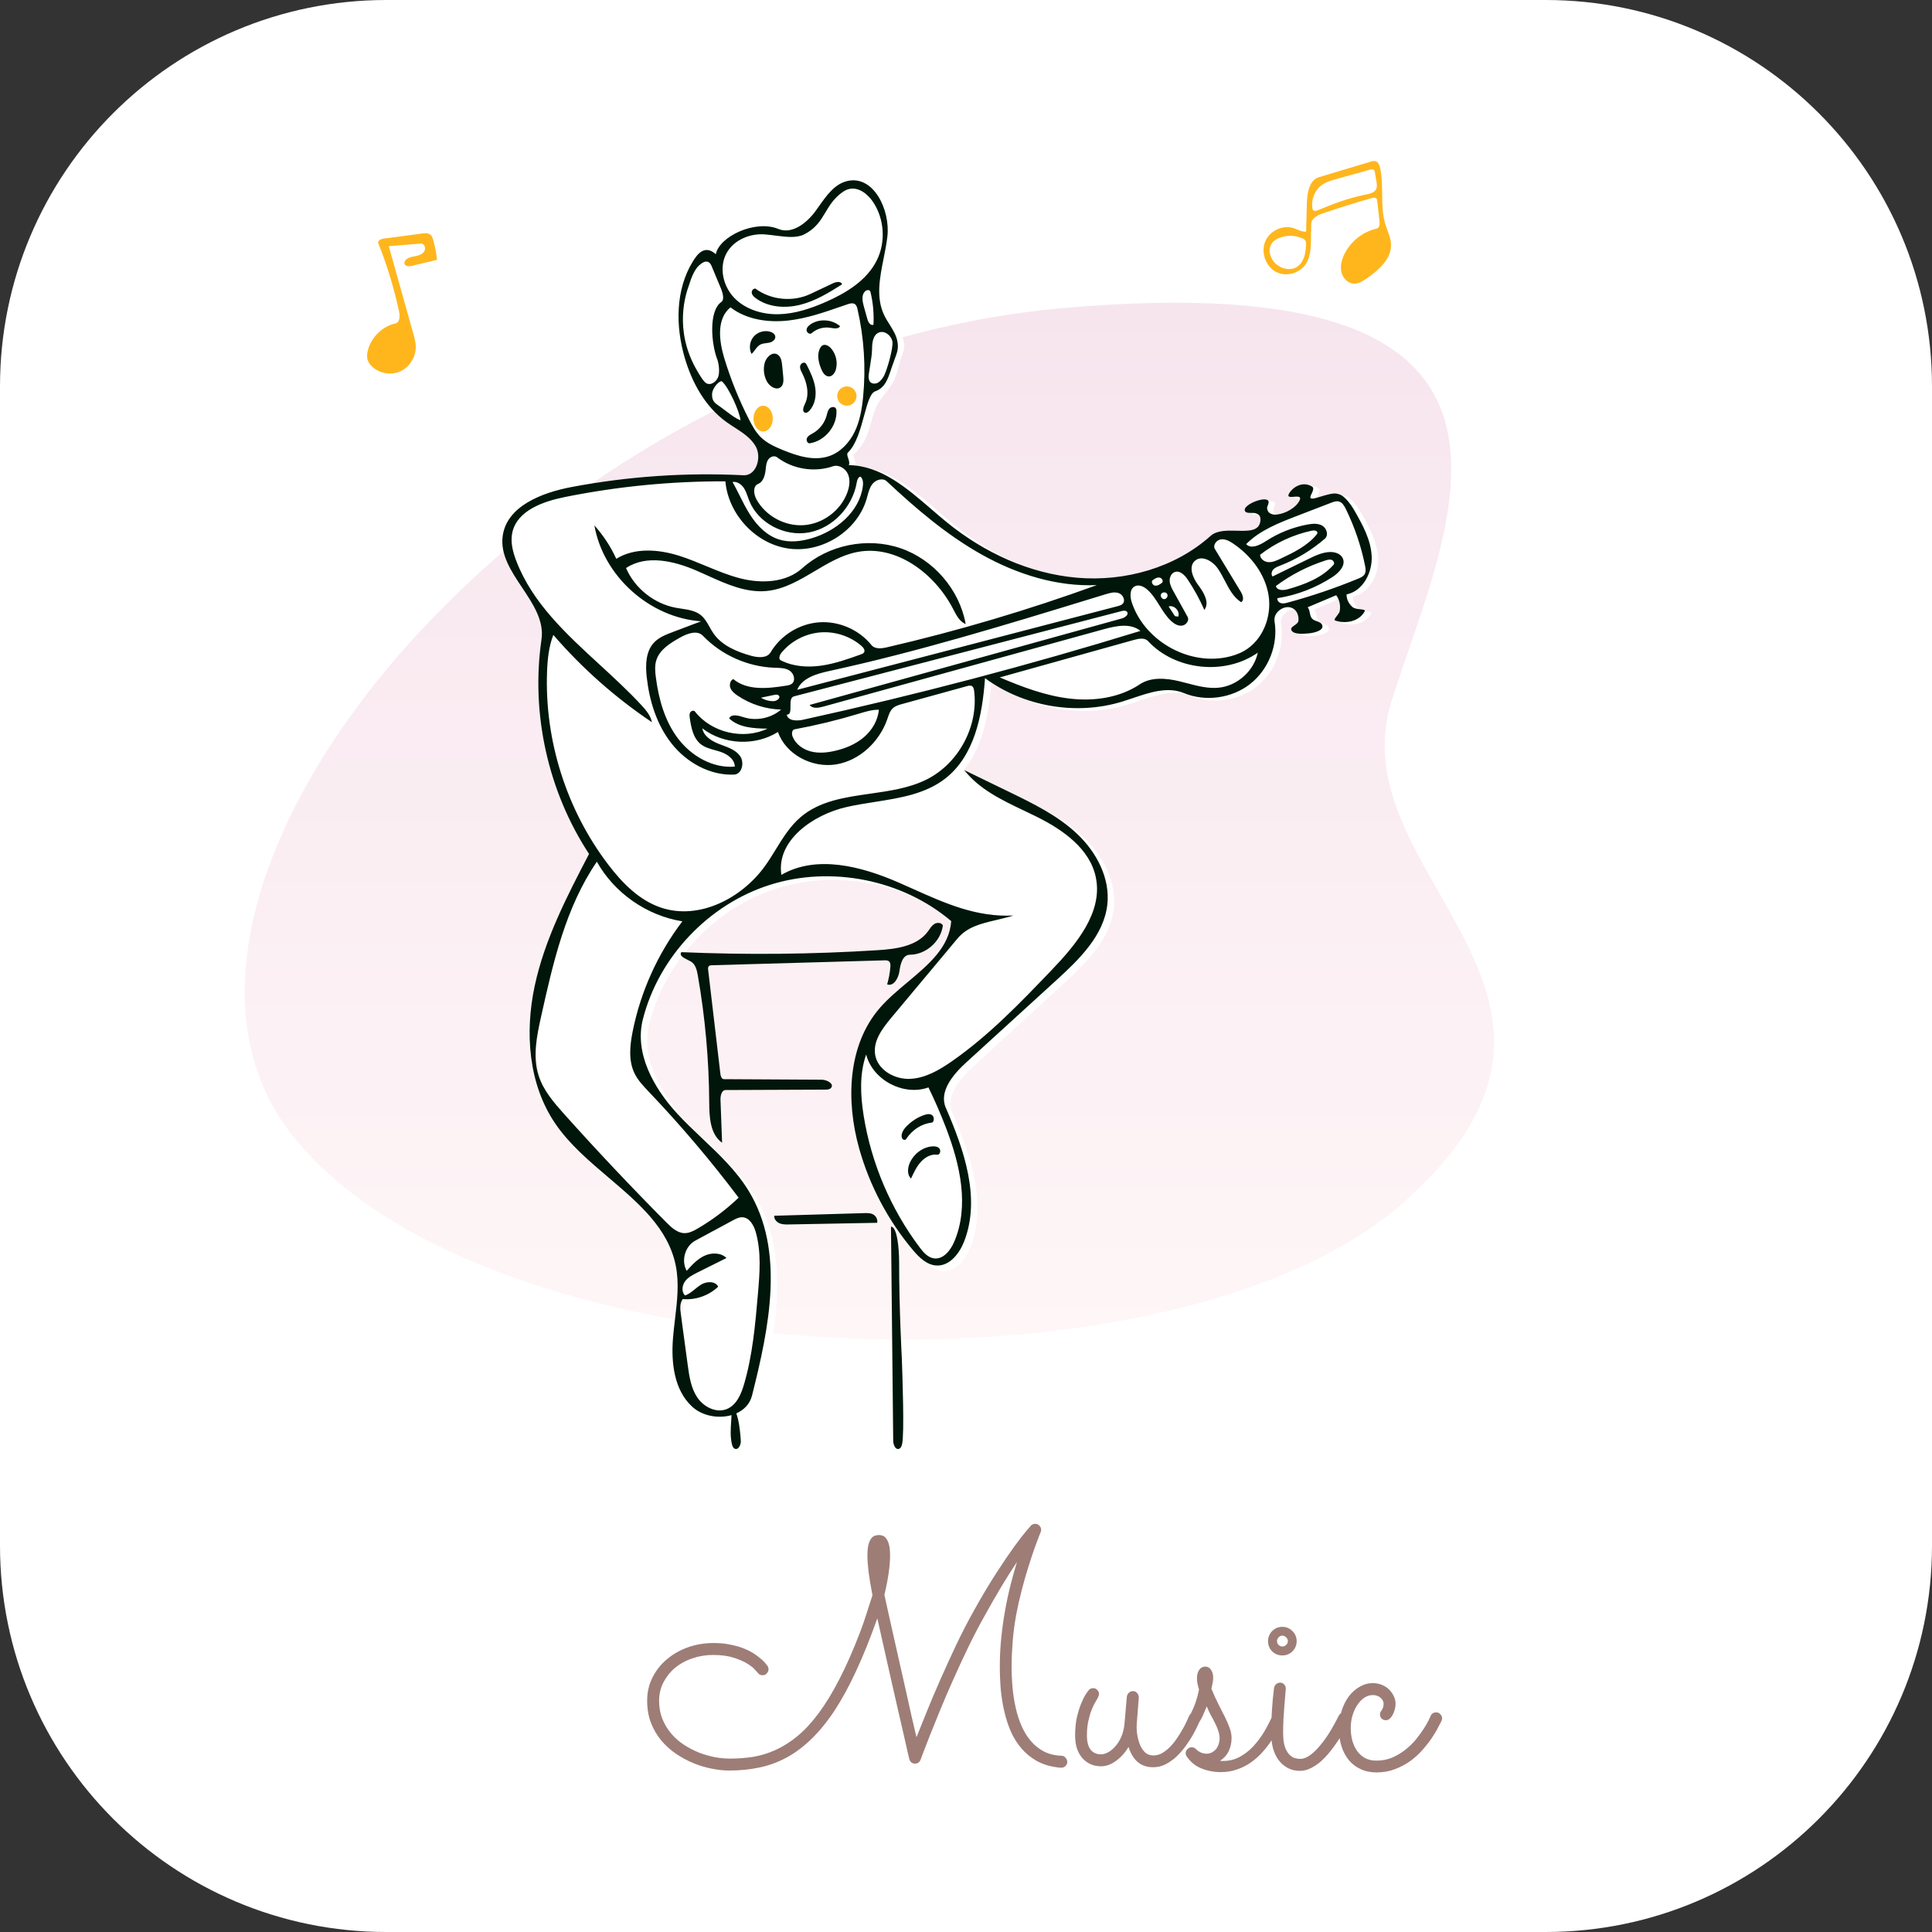 <svg width="300" height="300" viewBox="0 0 300 300" fill="none" xmlns="http://www.w3.org/2000/svg">
<rect x="0" y="0" width="300" height="300" fill="#333333" stroke="none"/>
<path d="M240 0H60C26.863 0 0 26.863 0 60V240C0 273.137 26.863 300 60 300H240C273.137 300 300 273.137 300 240V60C300 26.863 273.137 0 240 0Z" fill="white"/>
<path fill-rule="evenodd" clip-rule="evenodd" d="M218.023 186.645C254.311 154.422 207.461 136.036 216.095 108.805C224.73 81.575 246.585 40.624 165.038 47.839C83.491 55.053 15.791 137.022 44.862 175.6C73.934 214.178 181.735 218.868 218.023 186.645Z" fill="url(#paint0_linear_594_585)"/>
<path fill-rule="evenodd" clip-rule="evenodd" d="M150.732 120.063C153.086 121.213 155.44 122.362 157.794 123.511C161.503 125.322 165.275 127.176 168.265 130.023C171.256 132.87 173.395 136.92 172.947 141.028C172.42 145.857 168.61 149.578 165.033 152.858C160.37 157.134 155.708 161.41 151.045 165.685C149.001 167.559 146.764 170.227 147.864 172.774C150.722 179.388 153.311 186.911 150.713 193.631C149.979 195.529 148.46 197.488 146.43 197.394C144.92 197.325 143.723 196.136 142.752 194.976C138.892 190.364 136.028 184.92 134.411 179.124C132.342 171.701 132.594 163.003 137.631 157.178C141.544 152.651 148.287 149.607 148.704 143.633C141.08 137.148 130.05 134.937 120.523 137.986C110.994 141.034 103.286 149.239 100.826 158.951C99.486 164.24 102.485 169.685 106.174 173.699C109.862 177.715 114.387 181.043 117.226 185.7C122.934 195.067 120.442 207.061 117.771 217.703C116.844 221.397 111.251 222.013 108.467 219.42C105.682 216.828 105.203 212.592 105.498 208.796C105.793 204.999 106.677 201.161 105.935 197.427C104.02 187.787 92.756 183.387 87.237 175.261C83.054 169.103 82.477 161.046 84.026 153.76C85.575 146.475 89.038 139.763 92.465 133.153C86.088 123.373 83.411 111.235 85.082 99.674C85.924 93.841 78.26 89.353 79.058 83.514C79.695 78.854 85.153 76.749 89.767 75.872C98.548 74.204 107.527 73.587 116.453 74.039C118.449 74.14 119.327 71.236 118.328 69.502C117.328 67.769 115.377 66.876 113.76 65.699C110.504 63.328 108.458 59.589 107.33 55.718C105.882 50.75 105.879 45.109 108.568 40.689C109.24 39.585 110.395 37.948 112.153 39.534C112.681 36.766 118.28 34.104 121.86 35.591C124.005 36.482 126.292 34.655 127.655 32.771C129.019 30.887 130.338 28.613 132.604 28.102C136.662 27.187 139.26 32.626 138.793 36.766C138.325 40.906 136.508 45.279 138.292 49.042C138.971 50.473 140.146 51.712 140.371 53.28C140.566 54.64 140.216 54.11 139.455 57.242C138.693 60.373 136.858 61.379 136.101 63.111C134.937 65.778 135.112 68.12 132.678 70.48C132.269 70.877 133.103 71.787 132.808 72.462C138.801 72.548 143.353 77.554 147.992 81.356C153.76 86.085 160.817 89.392 168.242 90.034C175.668 90.675 183.439 88.493 188.983 83.503C191.153 81.55 196.331 84.102 196.709 81.203C196.781 80.452 196.583 80.129 195.873 79.944C195.506 79.849 194.637 80.047 194.367 79.7C193.577 78.681 198.181 76.925 197.986 78.324C197.936 78.682 197.727 78.947 197.754 79.179C197.831 79.854 198.214 80.062 198.806 80.181C200.054 80.259 201.842 79.402 202.587 78.324C203.087 77.602 202.892 77.41 202.501 77.378C201.86 77.326 200.691 77.701 201.17 76.881C201.758 75.872 203.275 74.916 204.718 75.794C205.029 75.984 204.92 76.351 204.76 76.713C204.467 77.376 204.004 78.017 205.661 77.496C208.221 76.69 208.367 76.841 209.029 77.038C209.69 77.235 210.661 78.403 211.283 79.495C212.562 81.741 213.874 84.097 213.993 86.68C214.113 89.263 212.625 92.119 210.096 92.636C210.074 93.387 210.44 94.096 210.997 94.594C211.604 95.136 213.163 94.806 212.901 95.291C212.05 96.867 209.977 97.271 208.345 96.719C207.897 96.568 208.931 95.792 209.029 95.255C209.186 94.394 209.007 93.468 208.484 92.765C207.008 93.39 205.532 94.016 204.056 94.642C204.484 95.191 204.289 95.842 204.718 96.391C205.122 96.909 206.16 96.777 206.334 97.513C206.524 98.312 204.991 98.648 204.199 98.722C203.331 98.804 201.98 98.894 201.576 98.312C201.116 97.651 202.556 97.439 202.623 96.748C202.695 95.992 202.42 95.185 201.758 94.82C200.49 94.12 198.672 95.409 198.908 96.839C199.504 100.443 198.014 104.318 195.158 106.59C192.302 108.861 188.196 109.437 184.827 108.038C181.782 106.773 178.408 108.4 175.256 109.37C168.11 111.568 159.956 110.166 153.952 105.706C153.605 110.692 152.652 116.092 149.471 119.768C149.987 120.063 149.722 120.063 150.732 120.063Z" fill="white"/>
<path d="M118.5 67C119.328 67 120 66.105 120 65C120 63.895 119.328 63 118.5 63C117.672 63 117 63.895 117 65C117 66.105 117.672 67 118.5 67Z" fill="#FFB61D"/>
<path d="M131.5 63C132.328 63 133 62.328 133 61.5C133 60.672 132.328 60 131.5 60C130.672 60 130 60.672 130 61.5C130 62.328 130.672 63 131.5 63Z" fill="#FFB61D"/>
<path fill-rule="evenodd" clip-rule="evenodd" d="M141.813 138.048C141.032 137.698 140.249 137.347 139.461 137.005C133.693 134.503 126.775 132.703 121.334 135.848C120.503 130.557 126.194 126.517 131.432 125.32C132.869 124.991 134.351 124.759 135.833 124.526C139.756 123.91 143.679 123.293 146.759 120.908C151.33 117.368 152.55 111.056 152.952 105.3C158.956 109.736 167.11 111.131 174.256 108.944C174.801 108.777 175.353 108.591 175.909 108.403C178.565 107.505 181.309 106.579 183.827 107.619C187.196 109.011 191.302 108.438 194.158 106.179C197.014 103.919 198.504 100.064 197.908 96.479C197.672 95.056 199.49 93.774 200.758 94.47C201.42 94.834 201.695 95.637 201.623 96.388C201.593 96.696 201.288 96.908 201.002 97.108C200.648 97.354 200.322 97.581 200.576 97.944C200.98 98.523 202.331 98.434 203.199 98.352C203.991 98.278 205.524 97.944 205.334 97.149C205.234 96.73 204.851 96.594 204.465 96.457C204.178 96.355 203.89 96.253 203.718 96.033C203.503 95.76 203.445 95.461 203.387 95.163C203.328 94.865 203.27 94.566 203.056 94.293L207.484 92.426C208.007 93.125 208.186 94.047 208.029 94.903C207.987 95.133 207.771 95.407 207.576 95.656C207.316 95.987 207.09 96.274 207.345 96.36C208.977 96.908 211.05 96.506 211.901 94.939C212.034 94.693 211.697 94.658 211.253 94.611C210.823 94.566 210.296 94.51 209.997 94.245C209.44 93.75 209.074 93.045 209.096 92.297C211.625 91.784 213.113 88.942 212.993 86.373C212.874 83.803 211.562 81.46 210.283 79.225C209.661 78.139 208.69 76.977 208.029 76.781C207.988 76.769 207.949 76.757 207.911 76.746C207.34 76.57 207.062 76.485 204.661 77.237C203.174 77.702 203.394 77.236 203.667 76.659C203.698 76.593 203.73 76.525 203.76 76.458C203.92 76.098 204.029 75.732 203.718 75.544C202.275 74.671 200.758 75.622 200.17 76.625C199.819 77.224 200.355 77.182 200.919 77.138C201.123 77.122 201.33 77.106 201.501 77.12C201.892 77.151 202.087 77.342 201.587 78.06C200.842 79.133 199.054 79.986 197.806 79.908C197.214 79.79 196.831 79.582 196.754 78.911C196.74 78.788 196.792 78.656 196.852 78.506C196.904 78.374 196.963 78.227 196.986 78.06C197.181 76.669 192.577 78.416 193.367 79.429C193.543 79.655 193.973 79.649 194.353 79.644C194.556 79.642 194.745 79.64 194.873 79.672C195.583 79.856 195.781 80.178 195.709 80.925C195.503 82.499 193.865 82.457 192.067 82.41C190.573 82.372 188.968 82.331 187.983 83.213C182.439 88.176 174.668 90.347 167.242 89.709C159.817 89.071 152.76 85.781 146.992 81.077C146.195 80.427 145.402 79.743 144.603 79.054C140.748 75.729 136.772 72.3 131.808 72.229C131.954 71.897 131.824 71.508 131.704 71.152C131.582 70.787 131.472 70.457 131.678 70.258C132.96 69.021 133.615 66.613 134.182 64.527C134.691 62.652 135.13 61.038 135.889 60.77C137.408 60.233 137.854 58.894 138.368 57.349C138.397 57.263 138.425 57.176 138.455 57.089C138.63 56.566 138.787 56.143 138.92 55.783C139.327 54.683 139.518 54.167 139.371 53.148C139.224 52.131 138.674 51.253 138.12 50.371C137.824 49.9 137.528 49.428 137.292 48.932C135.994 46.209 136.602 43.164 137.21 40.121C137.438 38.981 137.665 37.842 137.793 36.72C138.26 32.602 135.662 27.191 131.604 28.101C129.627 28.545 128.371 30.324 127.177 32.015C127.002 32.262 126.829 32.507 126.655 32.746C125.292 34.62 123.005 36.437 120.86 35.551C117.28 34.072 111.681 36.72 111.153 39.474C109.395 37.896 108.24 39.525 107.568 40.623C104.879 45.019 104.882 50.631 106.33 55.573C107.458 59.424 109.504 63.143 112.76 65.502C113.174 65.802 113.61 66.084 114.046 66.365C115.314 67.183 116.584 68.002 117.328 69.285C118.327 71.01 117.449 73.899 115.453 73.798C106.527 73.348 97.548 73.962 88.767 75.622C84.153 76.494 78.696 78.587 78.058 83.224C77.66 86.121 79.368 88.685 81.076 91.247C82.79 93.82 84.504 96.392 84.082 99.299C82.411 110.799 85.088 122.874 91.465 132.602C88.038 139.178 84.575 145.855 83.026 153.102C81.477 160.35 82.054 168.365 86.237 174.491C88.417 177.683 91.492 180.297 94.535 182.883C99.195 186.844 103.776 190.738 104.935 196.54C105.48 199.267 105.148 202.05 104.816 204.831C104.696 205.838 104.576 206.845 104.498 207.85C104.203 211.626 104.682 215.839 107.467 218.418C109.056 219.891 111.562 220.323 113.592 219.738C113.574 220.049 113.556 220.338 113.54 220.61C113.447 222.091 113.387 223.063 113.647 224.215C113.715 224.515 113.825 224.856 114.114 224.966C114.688 225.183 115.071 224.307 115.032 223.712C114.885 221.459 114.603 220.188 114.332 219.47C115.513 218.944 116.44 218.023 116.771 216.711C119.442 206.123 121.934 194.192 116.226 184.875C114.34 181.797 111.71 179.302 109.075 176.803C107.744 175.541 106.412 174.277 105.174 172.937C101.485 168.943 98.486 163.527 99.826 158.266C102.286 148.605 109.994 140.443 119.523 137.41C129.05 134.378 140.08 136.576 147.704 143.028C147.42 147.076 144.201 149.771 140.941 152.502C139.414 153.78 137.878 155.066 136.631 156.502C131.594 162.296 131.342 170.949 133.411 178.333C135.028 184.099 137.892 189.514 141.752 194.102C142.723 195.256 143.92 196.439 145.43 196.508C147.46 196.601 148.979 194.652 149.713 192.765C152.311 186.079 149.722 178.596 146.864 172.016C145.764 169.483 148.001 166.829 150.045 164.965L164.033 152.204C167.61 148.942 171.42 145.241 171.947 140.437C172.395 136.35 170.256 132.321 167.265 129.489C164.275 126.657 160.503 124.812 156.794 123.011L149.732 119.582C152.06 122.563 155.574 124.237 159.033 125.885C159.702 126.204 160.368 126.521 161.023 126.847C165.072 128.858 169.227 131.794 170.154 136.206C171.293 141.626 167.155 146.601 163.32 150.608C158.463 155.682 153.563 160.792 147.793 164.806C145.83 166.171 143.653 167.442 141.26 167.528C138.868 167.613 136.265 166.119 135.889 163.762C135.55 161.635 137.021 159.685 138.403 158.03L148.63 145.788C150.185 143.927 152.232 143.443 154.668 142.867C155.525 142.664 156.43 142.45 157.378 142.161C151.639 142.453 146.753 140.263 141.813 138.048ZM100.424 105.146C100.837 108.851 101.982 112.562 104.305 115.484C106.628 118.406 110.248 120.441 113.985 120.279C115.237 120.225 115.638 118.37 114.895 117.364C114.25 116.493 113.184 116.096 112.151 115.711C111.993 115.653 111.836 115.594 111.681 115.534C110.513 115.082 109.267 114.326 109.057 113.096C112.352 115.651 117.272 115.888 120.8 113.661C122.027 117.173 126.1 119.282 129.786 118.702C133.472 118.122 136.554 115.186 137.776 111.673C137.8 111.605 137.823 111.537 137.846 111.47C138.032 110.923 138.222 110.361 138.644 109.973C139.038 109.612 139.574 109.459 140.089 109.317L150.168 106.54C150.418 106.471 150.702 106.406 150.924 106.54C151.161 106.683 151.226 106.991 151.26 107.265C151.958 112.775 148.854 118.562 143.869 121.046C141.197 122.378 138.142 122.813 135.114 123.245C131.164 123.808 127.258 124.364 124.302 126.898C122.693 128.277 121.577 130.088 120.459 131.903C119.925 132.77 119.39 133.637 118.801 134.459C115.188 139.499 108.553 142.911 102.66 140.942C99.278 139.812 96.65 137.137 94.489 134.309C87.984 125.794 84.55 114.999 84.945 104.304C85.017 102.364 85.217 100.4 85.921 98.589C90.387 103.761 95.55 108.333 101.229 112.144C101.031 111.118 100.317 110.276 99.606 109.506C97.574 107.306 95.331 105.244 93.09 103.185C87.88 98.397 82.682 93.621 80.18 87.129C79.629 85.701 79.222 84.143 79.561 82.652C80.33 79.27 84.319 77.862 87.73 77.175C95.922 75.526 104.283 74.71 112.64 74.742C113.084 79.9 117.392 84.514 122.543 85.194C127.694 85.873 133.123 82.438 134.569 77.465C134.612 77.317 134.652 77.167 134.692 77.017C134.872 76.349 135.054 75.674 135.483 75.139C136.009 74.484 137.079 74.162 137.693 74.736C142.244 78.99 147.019 83.081 152.461 86.123C157.903 89.166 164.086 91.128 170.319 90.853C159.671 94.724 148.787 97.951 137.746 100.51C136.902 100.706 135.857 100.834 135.314 100.161C133.391 97.774 130.256 96.412 127.192 96.632C124.128 96.853 121.222 98.65 119.663 101.289C119.099 102.243 117.691 102.123 116.62 101.825C114.393 101.204 112.1 100.248 110.784 98.352C110.561 98.032 110.369 97.688 110.177 97.344C109.8 96.672 109.425 96.001 108.832 95.521C107.993 94.841 106.893 94.676 105.804 94.512C105.501 94.466 105.199 94.421 104.904 94.364C101.542 93.723 98.565 91.34 97.21 88.208C100.379 86.093 104.659 87.097 108.158 88.609C108.71 88.847 109.262 89.097 109.816 89.349C112.783 90.693 115.81 92.063 119.01 91.77C121.731 91.522 124.105 90.111 126.49 88.694C128.599 87.441 130.715 86.183 133.085 85.72C139.167 84.531 145.136 89.044 147.983 94.529C148.005 94.571 148.026 94.613 148.049 94.656C148.514 95.556 149.018 96.53 149.952 96.908C148.999 91.569 144.975 86.886 139.828 85.126C134.68 83.367 128.618 84.601 124.577 88.233C122.07 90.486 118.259 90.645 114.986 89.817C113.143 89.351 111.386 88.62 109.628 87.89C108.265 87.323 106.901 86.756 105.495 86.311C102.277 85.293 98.559 84.992 95.695 86.773C94.835 84.885 93.684 83.128 92.296 81.583C93.672 89.453 100.875 95.924 108.872 96.474L104.434 98.155C103.397 98.547 102.323 98.964 101.562 99.769C100.259 101.146 100.214 103.264 100.424 105.146ZM98.234 160.193C97.803 162.359 97.567 164.706 98.539 166.69C99.063 167.759 99.9 168.638 100.722 169.502L100.779 169.561C105.728 174.759 110.377 180.241 114.694 185.972C112.777 187.807 110.643 189.417 108.35 190.757C107.712 191.131 107.022 191.494 106.281 191.48C105.178 191.46 104.281 190.629 103.505 189.848C98.083 184.389 92.801 178.792 87.666 173.064C86.033 171.243 84.373 169.336 83.631 167.008C82.688 164.05 83.355 160.849 84.029 157.819C85.885 149.461 87.839 140.876 92.68 133.805C95.4 138.672 100.437 142.184 105.958 143.064C102.13 148.095 99.467 154 98.234 160.193ZM132.726 67.018C131.916 68.705 130.551 70.196 128.779 70.814C126.417 71.638 123.819 70.814 121.506 69.86C120.305 69.365 119.091 68.815 118.16 67.91C117.37 67.142 116.829 66.16 116.327 65.18C114.766 62.128 113.476 58.939 112.477 55.661C111.651 52.951 111.226 49.521 113.424 47.726C115.936 49.647 119.314 50.129 122.459 49.765C125.255 49.441 127.934 48.515 130.599 47.593C130.931 47.478 131.263 47.364 131.595 47.25C131.975 47.12 132.424 47 132.751 47.231C133.002 47.408 133.09 47.732 133.158 48.03C134.17 52.465 134.465 57.061 134.028 61.588C133.848 63.45 133.536 65.33 132.726 67.018ZM142.818 193.711C138.315 187.73 135.299 180.646 134.112 173.263C133.602 170.093 133.437 166.771 134.497 163.74C135.509 167.71 140.304 170.246 144.171 168.855C145.181 170.927 146.098 173.044 146.921 175.196C149.081 180.852 150.552 187.287 148.159 192.849C147.584 194.186 146.448 195.61 145.004 195.396C144.068 195.257 143.386 194.465 142.818 193.711ZM112.84 39.269C113.978 37.237 116.483 36.205 118.809 36.4C119.352 36.446 119.893 36.514 120.423 36.582C122.102 36.795 123.673 36.995 124.859 36.4C126.665 35.495 127.419 34.236 128.187 32.955C128.7 32.1 129.219 31.235 130.06 30.459C130.592 29.967 131.186 29.496 131.894 29.34C133.344 29.023 134.735 30.122 135.561 31.351C137.332 33.989 137.566 37.578 136.151 40.422C134.593 43.553 131.382 45.512 128.168 46.914C125.855 47.923 123.407 48.741 120.883 48.793C118.358 48.845 115.731 48.048 113.99 46.226C112.25 44.403 111.609 41.465 112.84 39.269ZM105.721 204.059C105.613 203.259 105.528 202.366 106.015 201.721C108.012 201.9 110.072 201.179 111.518 199.795C111.078 198.891 109.717 198.952 108.857 199.477C108.527 199.679 108.224 199.926 107.922 200.173C107.436 200.569 106.953 200.963 106.365 201.162C105.796 200.602 105.898 199.612 106.371 198.969C106.844 198.326 107.587 197.946 108.303 197.59L112.809 195.344C111.943 194.49 110.5 194.479 109.395 194.99C108.29 195.501 107.445 196.428 106.632 197.331C105.729 195.759 106.373 193.504 107.971 192.641L113.809 189.493C114.262 189.249 114.743 188.997 115.259 189.012C116.375 189.046 117.048 190.25 117.353 191.32C118.236 194.416 117.967 197.706 117.69 200.913C117.284 205.628 116.87 210.38 115.543 214.924C115.086 216.49 114.364 218.196 112.844 218.803C111.196 219.462 109.257 218.462 108.272 216.99C107.286 215.518 107.024 213.696 106.787 211.943L105.721 204.059ZM183.542 97.149C184.173 97.072 184.721 96.344 184.413 95.789L182.243 91.878C181.957 91.362 181.664 90.825 181.627 90.237C181.588 89.65 181.883 88.997 182.445 88.815C183.249 88.555 183.989 89.33 184.455 90.034C185.436 91.516 186.292 93.081 187.01 94.707C187.862 93.575 186.931 92.013 186.081 90.881C185.231 89.749 184.487 88.013 185.55 87.076C186.601 86.151 188.27 87.099 189.074 88.243C189.497 88.844 189.844 89.51 190.19 90.174C190.861 91.461 191.527 92.738 192.725 93.509C193.242 93.194 192.984 92.404 192.671 91.887L188.65 85.253C188.29 84.66 188.884 83.856 189.572 83.756C190.261 83.656 190.925 84.022 191.499 84.412C194.265 86.289 196.467 89.16 196.986 92.453C197.506 95.746 196.095 99.405 193.195 101.067C192.319 101.57 191.342 101.883 190.349 102.075C184.304 103.246 177.688 99.39 175.75 93.566C175.454 92.674 175.382 91.457 176.224 91.034C176.865 90.713 177.64 91.095 178.175 91.573C178.947 92.265 179.499 93.149 180.051 94.034C180.582 94.886 181.114 95.739 181.844 96.42C182.309 96.854 182.909 97.226 183.542 97.149ZM120.483 103.693C121.225 103.716 121.995 103.74 122.613 104.138C123.293 104.577 123.59 105.69 122.945 106.18C122.701 106.365 122.384 106.419 122.081 106.468C119.264 106.918 116.05 107.268 113.86 105.446C113.367 105.67 113.224 106.345 113.424 106.846C113.626 107.347 114.073 107.703 114.52 108.006C116.508 109.353 118.887 110.118 121.29 110.183C119.716 111.541 117.413 112.003 115.435 111.357C114.658 111.104 113.566 110.815 113.222 111.554C114.746 113.005 117.072 113.117 119.179 113.144C115.414 114.932 110.474 113.768 107.912 110.488C107.73 110.254 107.318 110.374 107.173 110.632C107.028 110.89 107.068 111.208 107.111 111.501C107.333 112.991 107.637 114.629 108.824 115.562C109.453 116.056 110.232 116.271 111.012 116.486C111.323 116.572 111.634 116.658 111.936 116.762C112.994 117.125 114.088 117.922 114.098 119.037C110.689 119.33 107.352 117.405 105.288 114.686C103.225 111.966 102.277 108.557 101.84 105.175C101.726 104.301 101.647 103.396 101.902 102.552C102.409 100.872 104.075 99.856 105.61 98.996C106.724 98.373 108.26 97.798 109.143 98.717C112.021 101.713 116.095 103.535 120.254 103.686C120.33 103.689 120.406 103.691 120.483 103.693ZM127.794 109.734L171.42 97.699C173.319 97.175 175.568 96.717 177.088 97.967C159.816 103.286 142.322 107.892 124.667 111.768C123.706 111.979 122.336 111.937 122.168 110.971C122.748 110.992 122.746 110.344 122.744 109.658C122.741 108.983 122.738 108.272 123.292 108.129L174.13 94.897C174.437 94.817 174.827 94.763 175.016 95.018C175.322 95.432 174.695 95.895 174.198 96.033L125.711 109.465C126.151 110.068 127.074 109.932 127.794 109.734ZM176.981 106.266C173.833 108.367 169.838 108.919 166.076 108.474C162.314 108.03 158.727 106.665 155.24 105.188L176.113 99.358C176.844 99.153 177.748 98.993 178.264 99.549C182.499 104.109 190.205 104.922 195.306 101.348C194.711 104.186 192.136 106.494 189.241 106.784C187.592 106.949 185.968 106.523 184.353 106.098C183.924 105.986 183.496 105.873 183.069 105.772C181.029 105.29 178.723 105.103 176.981 106.266ZM119.302 71.344C119.6 70.919 120.241 70.685 120.654 71C123.076 72.85 126.444 73.397 129.33 72.407C130.251 72.092 131.298 72.745 131.678 73.639C132.059 74.533 131.905 75.568 131.571 76.48C130.554 79.256 127.816 81.321 124.859 81.543C121.901 81.766 118.884 80.133 117.46 77.54C117.021 76.74 116.875 75.485 117.722 75.14C118.567 74.796 118.81 73.735 118.901 72.83L118.904 72.802C118.955 72.294 119.009 71.762 119.302 71.344ZM199.959 93.567C199.618 93.659 199.258 93.75 198.917 93.659C198.576 93.568 198.275 93.226 198.361 92.885C201.412 92.402 204.357 91.266 206.938 89.576C207.943 88.918 209.011 87.771 208.503 86.684C208.167 85.963 207.264 85.686 206.467 85.718C205.312 85.765 204.237 86.281 203.199 86.787L197.601 89.516C197.341 89.208 197.449 88.715 197.724 88.421C197.989 88.137 198.365 87.992 198.729 87.852L198.77 87.836C201.311 86.853 203.678 85.426 205.732 83.639C206.333 83.117 206.021 82.038 205.334 81.633C204.648 81.227 203.784 81.307 203 81.453C200.723 81.877 198.532 82.752 196.592 84.013C195.637 84.633 194.281 85.321 193.5 84.493C195.609 82.364 198.498 81.227 201.298 80.148L206.716 78.06C207.093 77.915 207.5 77.768 207.891 77.868C208.424 78.004 208.736 78.54 208.977 79.032C210.345 81.825 211.353 84.792 211.967 87.839C212.056 88.281 212.13 88.77 211.901 89.159C211.694 89.512 211.29 89.692 210.911 89.849C207.345 91.319 203.684 92.562 199.959 93.567ZM174.335 93.754C174.132 93.969 173.83 94.053 173.543 94.128L123.79 107.109C124.562 105.25 126.833 104.614 128.805 104.185C142.533 101.199 155.981 97.082 169.413 92.969C170.177 92.735 170.941 92.501 171.705 92.268C172.368 92.065 173.09 91.863 173.739 92.105C174.388 92.348 174.81 93.251 174.335 93.754ZM106.997 44.245C107.302 43.251 107.8 41.877 108.58 41.186C108.977 40.834 109.516 40.458 109.994 40.69C110.295 40.836 110.443 41.172 110.566 41.482C110.75 41.945 111.014 42.566 111.277 43.187C111.54 43.808 111.804 44.429 111.988 44.893C112.247 45.543 112.497 46.553 112.023 46.881C109.994 48.284 110.456 53.407 111.364 55.764C111.581 56.327 111.767 57.481 111.58 58.321C111.393 59.162 110.456 59.919 109.689 59.521C109.249 59.293 108.552 58.085 108.299 57.647C108.276 57.607 108.257 57.574 108.241 57.548C104.504 51.175 106.576 45.419 106.949 44.383C106.972 44.318 106.988 44.272 106.997 44.245ZM123.392 113.245C126.714 112.632 130.002 111.834 133.236 110.858C133.286 110.843 133.336 110.828 133.387 110.812C134.393 110.507 135.415 110.198 136.465 110.203C136.333 111.86 135.41 113.395 134.143 114.476C132.876 115.557 131.29 116.215 129.665 116.589C128.433 116.873 127.134 117.001 125.91 116.686C124.685 116.37 123.543 115.555 123.078 114.383C122.911 113.963 122.946 113.327 123.392 113.245ZM127.511 103.361C125.392 103.661 123.152 103.507 121.245 102.54C120.841 102.336 121.05 101.721 121.335 101.371C122.799 99.571 125.018 98.399 127.335 98.202C129.653 98.005 132.038 98.786 133.787 100.313C134.076 100.566 134.37 100.965 134.174 101.295C134.072 101.469 133.866 101.549 133.676 101.617C131.661 102.338 129.63 103.062 127.511 103.361ZM120.983 83.774C119.099 83.186 117.624 81.691 116.547 80.042C115.894 79.043 115.36 77.975 114.825 76.906C114.478 76.212 114.13 75.518 113.751 74.842C114.448 74.726 115.128 75.201 115.515 75.791C115.792 76.212 115.959 76.689 116.127 77.167C116.194 77.358 116.261 77.549 116.335 77.737C117.728 81.261 121.877 83.375 125.613 82.676C129.349 81.978 132.379 78.698 133.027 74.966C133.095 74.573 133.219 74.088 133.61 74.01C134.034 74.362 134.053 74.999 133.978 75.544C133.436 79.496 129.841 82.469 126 83.592C124.37 84.069 122.603 84.281 120.983 83.774ZM195.669 86.141C198.023 84.309 200.797 83.019 203.718 82.397C204.068 82.322 204.594 82.399 204.563 82.755C204.553 82.867 204.479 82.963 204.407 83.049C202.957 84.793 200.833 85.814 198.778 86.782C198.203 87.053 197.596 87.331 196.96 87.291C196.324 87.252 195.668 86.775 195.669 86.141ZM205.856 87.018C206.159 86.922 206.49 86.831 206.787 86.943C207.084 87.054 207.281 87.461 207.072 87.699C205.269 89.749 202.573 90.761 199.942 91.506C199.254 91.701 198.242 91.695 198.125 90.993C200.456 89.252 203.081 87.902 205.856 87.018ZM135.08 56.979C135.232 56.041 135.414 54.92 135.414 54.195C135.414 53.199 135.565 51.981 136.497 51.626C137.391 51.286 138.4 52.102 138.573 53.039C138.744 53.977 137.682 57.762 137.154 58.557C136.913 58.92 136.633 59.282 136.236 59.465C135.839 59.648 135.298 59.588 135.056 59.226C134.929 59.038 134.901 58.803 134.879 58.577C134.857 58.351 134.959 57.722 135.08 56.979ZM135.101 45.189C135.148 45.255 135.168 45.336 135.186 45.415C135.573 47.053 135.724 48.746 135.631 50.425C135.187 50.624 134.819 50.034 134.689 49.566L134.131 47.567C133.911 46.78 133.734 45.817 134.321 45.246C134.533 45.039 134.931 44.945 135.101 45.189ZM111.61 63.005C111.034 62.607 110.566 62.285 110.566 61.302C110.566 60.14 111.827 59.006 112.101 59.226C113.101 60.027 114.896 63.995 114.986 65.269C114.234 64.963 113.68 64.546 112.669 63.784C112.448 63.618 112.206 63.436 111.936 63.235C111.825 63.153 111.716 63.078 111.61 63.005ZM118.167 108.336L120.205 107.907C120.459 107.853 120.768 107.817 120.938 108.012C121.266 108.39 120.62 108.866 120.12 108.875C119.435 108.888 118.748 108.699 118.167 108.336ZM180.021 89.679C180.39 89.721 180.701 90.19 180.459 90.47L180.436 90.495C180.118 90.737 179.752 90.993 179.355 90.936C178.959 90.879 178.68 90.3 179.008 90.072C179.312 89.859 179.653 89.638 180.021 89.679ZM182.953 95.75L182.49 95.683L182.445 95.678L181.464 94.174C182.324 93.897 183.283 94.911 182.953 95.75ZM180.798 93.036C180.421 93.054 180.118 92.585 180.291 92.251C180.464 91.917 181.022 91.89 181.226 92.206C181.431 92.522 181.175 93.017 180.798 93.036ZM129.365 43.98L125.823 45.652C123.117 46.928 119.718 46.598 117.311 44.823C116.971 44.745 116.676 45.149 116.734 45.492C116.791 45.835 117.071 46.094 117.351 46.301C119.291 47.735 121.945 47.914 124.286 47.32C126.627 46.726 128.726 45.447 130.76 44.148C130.613 43.634 129.85 43.751 129.365 43.98ZM126.035 51.734C125.744 51.994 125.24 51.642 125.245 51.252C125.25 50.863 125.566 50.55 125.893 50.337C127.262 49.442 129.225 49.581 130.454 50.66C130.183 51.104 129.549 51.001 129.015 50.914C128.973 50.907 128.932 50.901 128.892 50.894C127.878 50.736 126.8 51.053 126.035 51.734ZM119.475 53.205C119.94 53.099 120.432 52.745 120.387 52.272C120.35 51.873 119.948 51.608 119.561 51.501C118.648 51.248 117.6 51.577 116.998 52.305C116.395 53.034 116.272 54.122 116.696 54.966C116.9 54.784 117.066 54.561 117.231 54.338C117.477 54.007 117.72 53.68 118.082 53.496C118.356 53.357 118.663 53.32 118.971 53.283C119.141 53.263 119.31 53.242 119.475 53.205ZM128.725 58.453C129.287 58.445 129.666 57.866 129.808 57.324C130.098 56.209 129.802 54.959 129.043 54.091C128.699 53.698 128.113 53.37 127.675 53.657C127.54 53.745 127.443 53.881 127.364 54.022C126.815 55.011 127.09 56.247 127.517 57.294C127.741 57.843 128.129 58.461 128.725 58.453ZM121.619 58.455L121.451 56.716C121.387 56.055 121.245 55.277 120.64 54.997C119.814 54.614 118.94 55.531 118.724 56.413C118.491 57.36 118.626 58.392 119.093 59.249C119.517 60.026 120.573 60.677 121.247 60.102C121.694 59.72 121.675 59.038 121.619 58.455ZM120.222 188.782C124.882 188.644 129.541 188.508 134.201 188.373C134.713 188.358 135.262 188.354 135.687 188.639C136.081 188.903 136.297 189.408 136.214 189.875L122.535 190.131C122.027 190.141 121.501 190.147 121.034 189.948C120.566 189.749 120.172 189.286 120.222 188.782ZM125.009 64.082C124.509 63.94 124.744 63.202 124.979 62.74C125.738 61.248 125.311 59.419 124.551 57.928L124.532 57.891C124.363 57.561 124.183 57.208 124.243 56.844C124.306 56.467 124.783 56.153 125.081 56.394C125.17 56.466 125.225 56.572 125.277 56.675C125.847 57.807 126.407 58.971 126.593 60.224C126.778 61.478 126.539 62.854 125.676 63.785C125.502 63.973 125.256 64.153 125.009 64.082ZM125.754 68.833C128.093 68.46 129.969 66.19 129.888 63.831C129.884 63.69 129.871 63.544 129.798 63.424C129.595 63.086 129.043 63.165 128.782 63.461C128.568 63.704 128.486 64.027 128.406 64.345H128.406C128.389 64.414 128.372 64.482 128.353 64.549C128.04 65.685 127.262 66.685 126.237 67.271C126.187 67.3 126.136 67.328 126.085 67.356C125.786 67.521 125.478 67.69 125.32 67.987C125.137 68.334 125.365 68.895 125.754 68.833ZM140.034 210.909C140.134 213.711 140.447 222.601 140.082 224.215C140.014 224.515 139.903 224.856 139.615 224.966C139.041 225.183 138.704 224.324 138.697 223.712C138.639 218.752 138.581 212.923 138.524 207.095V207.094C138.466 201.266 138.408 195.437 138.35 190.477C139.302 190.477 139.615 193.824 139.615 195.986C139.615 203.249 140.034 210.909 140.034 210.909ZM107.277 149.306C107.138 149.225 106.976 149.144 106.81 149.06C106.147 148.729 105.417 148.364 105.801 147.85C115.952 148.288 126.126 148.186 136.266 147.546C139.138 147.364 142.377 146.945 144.084 144.637C144.152 144.544 144.218 144.449 144.284 144.353C144.511 144.024 144.74 143.694 145.074 143.48C145.505 143.205 146.194 143.24 146.409 143.702C146.105 146.177 143.778 148.24 141.276 148.252C140.181 148.258 139.81 149.682 139.671 150.764C139.532 151.846 138.783 153.232 137.756 152.856C138.016 151.968 138.183 151.055 138.256 150.133C138.281 149.824 138.274 149.466 138.034 149.269C137.848 149.115 137.584 149.115 137.342 149.122L110.55 149.883C110.381 149.888 110.194 149.9 110.072 150.019C109.924 150.163 109.938 150.4 109.962 150.606L111.863 166.761C111.905 167.116 112.05 167.57 112.409 167.572L127.597 167.656C128.405 167.66 129.554 168.275 129.06 168.912C128.858 169.173 128.479 169.197 128.149 169.198L112.693 169.26C112.04 169.263 111.855 170.147 111.879 170.797L112.125 177.445C110.269 176.126 110.141 173.48 110.128 171.208C110.09 164.588 109.497 157.97 108.355 151.448C108.213 150.634 107.994 149.722 107.277 149.306Z" fill="#00160A"/>
<path fill-rule="evenodd" clip-rule="evenodd" d="M141.231 180.671C141.848 179.173 143.284 178.103 144.808 178.005C145.205 177.979 145.654 178.042 145.896 178.38C146.138 178.717 145.931 179.357 145.537 179.302C144.592 179.169 143.649 179.686 142.986 180.419C142.322 181.153 141.89 182.084 141.467 183C140.861 182.468 140.915 181.439 141.231 180.671Z" fill="#00160A"/>
<path fill-rule="evenodd" clip-rule="evenodd" d="M210.113 44.034C210.909 44.111 211.646 43.639 212.306 43.177C214.14 41.892 216.115 40.139 215.995 37.867C215.957 37.145 215.703 36.466 215.448 35.786C215.34 35.495 215.231 35.204 215.138 34.91C214.658 33.371 214.64 31.749 214.622 30.122C214.608 28.788 214.593 27.451 214.323 26.155C214.226 25.691 214.032 25.163 213.586 25.031C213.335 24.956 213.068 25.032 212.817 25.107L204.804 27.515C203.296 27.968 202.973 29.974 202.93 31.583L202.812 35.961C202.336 36.022 201.884 35.831 201.432 35.64C201.259 35.567 201.087 35.494 200.913 35.435C199.201 34.855 197.131 35.83 196.447 37.539C195.764 39.248 196.572 41.431 198.19 42.247C199.808 43.062 201.99 42.387 202.895 40.79C203.511 39.706 203.547 38.39 203.568 37.136L203.605 34.781C203.619 33.901 204.584 33.413 205.398 33.134C207.908 32.272 210.44 31.481 212.993 30.763C213.245 30.692 213.558 30.638 213.73 30.84C213.824 30.949 213.844 31.102 213.86 31.246L214.209 34.328C214.261 34.785 214.211 35.4 213.772 35.497C211.65 35.965 209.764 37.449 208.776 39.427C208.355 40.27 208.089 41.238 208.276 42.166C208.462 43.093 209.192 43.946 210.113 44.034ZM213.354 26.402C213.443 26.495 213.469 26.632 213.491 26.761L213.734 28.208C213.798 28.59 213.859 29 213.697 29.351C213.441 29.905 212.762 30.072 212.172 30.191C210.81 30.466 209.466 30.831 208.151 31.283C207.051 31.661 205.973 32.099 204.895 32.537C204.804 32.574 204.713 32.611 204.622 32.648C204.366 32.751 204.013 32.826 203.867 32.589C203.83 32.529 203.815 32.459 203.802 32.39C203.545 30.987 204.178 29.456 205.343 28.664C205.984 28.227 206.743 28.013 207.487 27.806L212.717 26.348C212.933 26.287 213.197 26.239 213.354 26.402ZM202.802 37.941C202.78 39.297 202.461 40.847 201.286 41.504C200.354 42.024 199.138 41.774 198.292 41.12C197.299 40.352 196.754 38.822 197.48 37.793C197.782 37.365 198.254 37.087 198.743 36.905C199.866 36.487 201.149 36.529 202.243 37.02C202.417 37.098 202.596 37.194 202.697 37.358C202.801 37.528 202.805 37.74 202.802 37.941ZM62.814 40.971C62.949 41.399 63.54 41.382 63.968 41.279L67.86 40.345C67.752 39.307 67.555 38.279 67.272 37.276C67.189 36.98 67.089 36.671 66.862 36.469C66.512 36.155 65.987 36.199 65.526 36.26L59.548 37.057C59.138 37.111 58.59 37.384 58.746 37.777C60.115 41.213 61.194 44.77 61.969 48.395C62.117 49.089 62.092 50.062 61.414 50.215C59.452 50.655 57.773 52.231 57.176 54.194C56.992 54.797 56.908 55.468 57.146 56.052C57.275 56.368 57.492 56.64 57.734 56.876C58.898 58.011 60.754 58.327 62.213 57.638C63.673 56.949 64.644 55.3 64.556 53.657C64.523 53.037 64.355 52.434 64.187 51.837L60.366 38.223L65.425 37.817C65.934 37.846 66.148 38.585 65.879 39.028C65.611 39.47 65.078 39.654 64.579 39.757C64.507 39.772 64.434 39.786 64.362 39.8C63.929 39.883 63.489 39.968 63.139 40.233C62.912 40.404 62.727 40.696 62.814 40.971Z" fill="#FFB61D"/>
<path fill-rule="evenodd" clip-rule="evenodd" d="M140.709 176.865C140.566 177.083 140.243 177.02 140.106 176.798C139.968 176.575 139.98 176.266 140.055 176.006C140.19 175.539 140.494 175.168 140.812 174.847C141.613 174.041 142.567 173.445 143.583 173.115C143.985 172.985 144.452 172.909 144.784 173.203C145.116 173.498 145.062 174.283 144.648 174.327C143.113 174.488 141.649 175.431 140.709 176.865Z" fill="#00160A"/>
<path d="M157.912 242.555C157.212 243.58 156.431 244.809 155.568 246.241C154.706 247.674 153.786 249.277 152.81 251.051C151.979 252.532 151.158 254.111 150.344 255.787C149.546 257.447 148.781 259.099 148.049 260.743C147.316 262.371 146.641 263.941 146.022 265.455C145.404 266.952 144.867 268.279 144.411 269.435C143.955 270.574 143.597 271.493 143.337 272.193C143.076 272.877 142.946 273.227 142.946 273.243C142.784 273.65 142.491 273.854 142.067 273.854C141.856 273.854 141.669 273.788 141.506 273.658C141.343 273.512 141.237 273.333 141.188 273.121C141.188 273.105 141.107 272.763 140.944 272.096C140.798 271.412 140.594 270.509 140.334 269.386C140.074 268.246 139.772 266.944 139.431 265.479C139.105 263.998 138.755 262.46 138.381 260.865C138.023 259.254 137.657 257.626 137.282 255.982C136.908 254.339 136.558 252.776 136.232 251.295C135.142 254.371 134.043 257.097 132.937 259.474C131.846 261.834 130.723 263.893 129.567 265.65C128.412 267.392 127.215 268.857 125.979 270.045C124.758 271.233 123.472 272.193 122.121 272.926C120.786 273.642 119.379 274.155 117.897 274.464C116.433 274.773 114.878 274.928 113.234 274.928C112.388 274.928 111.485 274.83 110.524 274.635C109.564 274.456 108.612 274.171 107.668 273.78C106.724 273.39 105.821 272.901 104.958 272.315C104.095 271.729 103.33 271.038 102.663 270.24C101.996 269.426 101.467 268.515 101.076 267.506C100.686 266.48 100.49 265.341 100.49 264.088C100.49 262.77 100.767 261.565 101.32 260.475C101.874 259.368 102.622 258.424 103.566 257.643C104.51 256.845 105.601 256.227 106.838 255.787C108.091 255.348 109.41 255.128 110.793 255.128C111.802 255.128 112.705 255.217 113.503 255.396C114.317 255.559 115.033 255.771 115.651 256.031C116.27 256.292 116.799 256.576 117.238 256.886C117.678 257.195 118.044 257.48 118.337 257.74C118.63 258.001 118.841 258.229 118.972 258.424C119.102 258.603 119.175 258.692 119.191 258.692C119.289 258.871 119.338 259.042 119.338 259.205C119.338 259.433 119.248 259.645 119.069 259.84C118.907 260.035 118.687 260.133 118.41 260.133C118.085 260.133 117.824 259.994 117.629 259.718C117.613 259.701 117.482 259.555 117.238 259.278C116.994 258.985 116.595 258.668 116.042 258.326C115.489 257.984 114.772 257.675 113.894 257.398C113.031 257.122 111.973 256.983 110.72 256.983C109.58 256.983 108.498 257.162 107.473 257.521C106.464 257.862 105.576 258.351 104.812 258.985C104.063 259.62 103.461 260.377 103.005 261.256C102.565 262.118 102.346 263.071 102.346 264.112C102.346 265.138 102.517 266.074 102.858 266.92C103.2 267.766 103.656 268.523 104.226 269.19C104.795 269.858 105.454 270.436 106.203 270.924C106.952 271.412 107.733 271.819 108.547 272.145C109.361 272.454 110.174 272.69 110.988 272.853C111.818 272.999 112.6 273.072 113.332 273.072C114.569 273.072 115.773 272.983 116.945 272.804C118.133 272.608 119.297 272.25 120.437 271.729C121.592 271.209 122.723 270.493 123.83 269.581C124.937 268.67 126.035 267.481 127.126 266.017C128.216 264.552 129.291 262.786 130.349 260.719C131.423 258.652 132.497 256.21 133.571 253.395C133.897 252.548 134.214 251.637 134.523 250.66C134.833 249.684 135.15 248.699 135.476 247.706C135.199 246.274 134.995 245.053 134.865 244.044C134.751 243.035 134.694 242.197 134.694 241.529C134.694 240.813 134.751 240.243 134.865 239.82C134.979 239.397 135.126 239.08 135.305 238.868C135.484 238.64 135.679 238.502 135.891 238.453C136.102 238.388 136.306 238.355 136.501 238.355C136.664 238.355 136.843 238.388 137.038 238.453C137.25 238.518 137.437 238.665 137.6 238.893C137.779 239.104 137.925 239.422 138.039 239.845C138.153 240.268 138.21 240.838 138.21 241.554C138.21 242.335 138.137 243.238 137.99 244.264C137.844 245.289 137.624 246.42 137.331 247.657C137.543 248.65 137.787 249.757 138.063 250.978C138.34 252.198 138.625 253.468 138.918 254.786C139.211 256.088 139.512 257.423 139.821 258.79C140.131 260.157 140.432 261.492 140.725 262.794C141.018 264.096 141.294 265.341 141.555 266.529C141.831 267.717 142.084 268.792 142.312 269.752C142.751 268.645 143.288 267.311 143.923 265.748C144.558 264.169 145.266 262.501 146.047 260.743C146.828 258.969 147.65 257.171 148.513 255.348C149.392 253.508 150.287 251.775 151.198 250.147C152.484 247.836 153.664 245.859 154.738 244.215C155.812 242.555 156.74 241.188 157.521 240.113C158.303 239.039 158.913 238.25 159.353 237.745C159.808 237.224 160.052 236.939 160.085 236.891C160.264 236.712 160.484 236.622 160.744 236.622C161.021 236.622 161.241 236.72 161.403 236.915C161.582 237.094 161.672 237.306 161.672 237.55C161.672 237.664 161.647 237.778 161.599 237.892C161.599 237.908 161.501 238.152 161.306 238.624C161.127 239.08 160.891 239.715 160.598 240.528C160.321 241.326 160.012 242.27 159.67 243.36C159.328 244.435 158.994 245.598 158.669 246.852C158.343 248.089 158.05 249.391 157.79 250.758C157.546 252.109 157.367 253.46 157.253 254.811C157.204 255.429 157.163 256.08 157.131 256.764C157.098 257.431 157.082 258.106 157.082 258.79C157.082 259.864 157.131 260.947 157.229 262.037C157.326 263.128 157.489 264.177 157.717 265.187C157.945 266.196 158.254 267.148 158.645 268.043C159.035 268.922 159.515 269.695 160.085 270.362C160.655 271.03 161.33 271.567 162.111 271.974C162.909 272.381 163.828 272.6 164.87 272.633C165.131 272.649 165.334 272.763 165.48 272.975C165.643 273.17 165.725 273.382 165.725 273.609C165.725 273.837 165.635 274.041 165.456 274.22C165.277 274.399 165.065 274.488 164.821 274.488C164.561 274.488 164.3 274.464 164.04 274.415C162.868 274.252 161.835 273.919 160.939 273.414C160.044 272.893 159.271 272.258 158.62 271.51C157.969 270.745 157.424 269.882 156.984 268.922C156.561 267.945 156.219 266.904 155.959 265.797C155.699 264.69 155.511 263.543 155.397 262.354C155.3 261.15 155.251 259.938 155.251 258.717C155.251 257.268 155.324 255.82 155.471 254.371C155.617 252.923 155.812 251.515 156.057 250.147C156.301 248.764 156.586 247.429 156.911 246.144C157.237 244.858 157.57 243.661 157.912 242.555ZM175.246 271.266C174.676 272.193 174.009 272.926 173.244 273.463C172.495 274 171.739 274.269 170.974 274.269C170.355 274.269 169.802 274.155 169.313 273.927C168.825 273.699 168.402 273.382 168.044 272.975C167.686 272.551 167.409 272.047 167.214 271.461C167.035 270.875 166.945 270.216 166.945 269.483C166.945 268.344 167.051 267.335 167.263 266.456C167.491 265.577 167.735 264.845 167.995 264.259C168.256 263.657 168.5 263.201 168.728 262.892C168.955 262.582 169.069 262.428 169.069 262.428C169.151 262.33 169.248 262.257 169.362 262.208C169.493 262.159 169.623 262.135 169.753 262.135C170.013 262.135 170.225 262.232 170.388 262.428C170.567 262.607 170.656 262.818 170.656 263.062C170.656 263.16 170.632 263.258 170.583 263.355C170.55 263.453 170.51 263.551 170.461 263.648C170.38 263.795 170.249 264.023 170.07 264.332C169.891 264.625 169.704 265.016 169.509 265.504C169.313 265.992 169.143 266.57 168.996 267.237C168.85 267.888 168.776 268.637 168.776 269.483C168.776 270.444 168.964 271.176 169.338 271.681C169.729 272.169 170.274 272.413 170.974 272.413C171.267 272.413 171.6 272.324 171.975 272.145C172.365 271.949 172.74 271.656 173.098 271.266C173.472 270.875 173.798 270.379 174.074 269.776C174.351 269.174 174.53 268.466 174.611 267.652L174.978 263.453C175.01 263.209 175.116 263.006 175.295 262.843C175.474 262.68 175.686 262.599 175.93 262.599C176.206 262.599 176.426 262.704 176.589 262.916C176.752 263.111 176.833 263.339 176.833 263.6L176.516 267.652C176.483 267.994 176.491 268.442 176.54 268.995C176.605 269.549 176.727 270.094 176.906 270.631C177.085 271.168 177.354 271.632 177.712 272.022C178.07 272.397 178.542 272.584 179.128 272.584C179.551 272.584 179.966 272.478 180.373 272.267C180.78 272.039 181.171 271.746 181.545 271.388C181.919 271.03 182.261 270.631 182.57 270.191C182.896 269.736 183.189 269.28 183.449 268.824C183.726 268.368 183.962 267.937 184.157 267.53C184.353 267.107 184.515 266.749 184.646 266.456C184.727 266.277 184.841 266.139 184.987 266.041C185.134 265.943 185.297 265.895 185.476 265.895C185.769 265.895 185.996 265.992 186.159 266.188C186.322 266.383 186.403 266.594 186.403 266.822C186.403 266.952 186.379 267.075 186.33 267.188C186.265 267.319 186.135 267.595 185.939 268.019C185.76 268.425 185.516 268.897 185.207 269.435C184.914 269.955 184.556 270.509 184.133 271.095C183.71 271.681 183.238 272.226 182.717 272.73C182.196 273.219 181.626 273.626 181.008 273.951C180.406 274.26 179.755 274.415 179.055 274.415C178.094 274.415 177.297 274.146 176.662 273.609C176.027 273.056 175.555 272.275 175.246 271.266ZM187.38 264.967C187.282 265.227 187.16 265.52 187.014 265.846C186.883 266.171 186.729 266.513 186.55 266.871C186.403 267.148 186.249 267.368 186.086 267.53C185.939 267.677 185.744 267.75 185.5 267.75C185.223 267.75 185.004 267.669 184.841 267.506C184.678 267.327 184.597 267.123 184.597 266.896C184.597 266.814 184.605 266.749 184.621 266.7C184.637 266.635 184.678 266.537 184.743 266.407C185.166 265.593 185.476 264.885 185.671 264.283C185.882 263.665 186.053 263.022 186.184 262.354C186.07 261.98 185.988 261.663 185.939 261.402C185.891 261.142 185.866 260.873 185.866 260.597C185.866 260.06 185.98 259.628 186.208 259.303C186.436 258.961 186.753 258.79 187.16 258.79C187.535 258.79 187.827 258.953 188.039 259.278C188.267 259.604 188.381 260.003 188.381 260.475C188.381 260.735 188.356 260.995 188.308 261.256C188.259 261.516 188.194 261.842 188.112 262.232C188.487 263.16 188.861 263.982 189.235 264.698C189.61 265.414 189.943 266.074 190.236 266.676C190.529 267.262 190.765 267.815 190.944 268.336C191.14 268.857 191.237 269.378 191.237 269.898C191.237 270.582 191.099 271.233 190.822 271.852C190.546 272.47 190.09 272.991 189.455 273.414C189.536 273.43 189.618 273.438 189.699 273.438C189.781 273.438 189.862 273.438 189.943 273.438C190.871 273.438 191.726 273.227 192.507 272.804C193.288 272.381 193.988 271.835 194.606 271.168C195.241 270.484 195.803 269.736 196.291 268.922C196.779 268.092 197.202 267.27 197.561 266.456C197.723 266.082 197.951 265.895 198.244 265.895C198.521 265.895 198.732 265.992 198.879 266.188C199.042 266.383 199.123 266.594 199.123 266.822C199.123 266.952 199.099 267.075 199.05 267.188C198.871 267.628 198.635 268.132 198.342 268.702C198.065 269.256 197.723 269.833 197.316 270.436C196.926 271.021 196.47 271.599 195.949 272.169C195.428 272.739 194.842 273.251 194.191 273.707C193.557 274.146 192.857 274.496 192.092 274.757C191.327 275.034 190.489 275.172 189.577 275.172C188.487 275.172 187.469 274.977 186.525 274.586C185.598 274.212 184.841 273.585 184.255 272.706C184.157 272.56 184.108 272.405 184.108 272.242C184.108 271.998 184.198 271.786 184.377 271.607C184.572 271.412 184.792 271.314 185.036 271.314C185.297 271.314 185.516 271.404 185.695 271.583C185.712 271.616 185.769 271.673 185.866 271.754C185.964 271.819 186.078 271.9 186.208 271.998C186.354 272.079 186.517 272.153 186.696 272.218C186.892 272.283 187.087 272.315 187.282 272.315C187.673 272.315 187.998 272.234 188.259 272.071C188.535 271.909 188.755 271.713 188.918 271.485C189.081 271.241 189.195 270.989 189.26 270.729C189.341 270.452 189.382 270.216 189.382 270.021C189.382 269.614 189.317 269.207 189.187 268.8C189.056 268.393 188.885 267.986 188.674 267.579C188.479 267.172 188.259 266.757 188.015 266.334C187.787 265.895 187.575 265.439 187.38 264.967ZM201.345 254.835C201.345 255.453 201.125 255.982 200.686 256.422C200.262 256.845 199.742 257.057 199.123 257.057C198.505 257.057 197.976 256.845 197.536 256.422C197.113 255.982 196.901 255.453 196.901 254.835C196.901 254.526 196.958 254.241 197.072 253.98C197.186 253.704 197.341 253.468 197.536 253.272C197.748 253.061 197.984 252.898 198.244 252.784C198.521 252.67 198.814 252.613 199.123 252.613C199.432 252.613 199.717 252.67 199.978 252.784C200.254 252.898 200.49 253.061 200.686 253.272C200.897 253.468 201.06 253.704 201.174 253.98C201.288 254.241 201.345 254.526 201.345 254.835ZM197.39 269.142C197.39 266.798 197.536 264.462 197.829 262.135C197.862 261.907 197.959 261.712 198.122 261.549C198.301 261.37 198.529 261.28 198.806 261.28C199.05 261.28 199.253 261.378 199.416 261.573C199.579 261.752 199.66 261.964 199.66 262.208C199.66 262.306 199.636 262.599 199.587 263.087C199.554 263.575 199.506 264.161 199.44 264.845C199.392 265.512 199.343 266.228 199.294 266.993C199.261 267.742 199.245 268.434 199.245 269.068C199.245 269.931 199.326 270.631 199.489 271.168C199.668 271.689 199.888 272.096 200.148 272.389C200.425 272.682 200.71 272.877 201.003 272.975C201.312 273.072 201.605 273.121 201.882 273.121C202.338 273.121 202.81 272.958 203.298 272.633C203.786 272.307 204.283 271.852 204.787 271.266C205.308 270.68 205.829 269.98 206.35 269.166C206.87 268.336 207.383 267.416 207.888 266.407C207.969 266.244 208.083 266.122 208.229 266.041C208.376 265.943 208.539 265.895 208.718 265.895C208.978 265.895 209.19 265.992 209.353 266.188C209.532 266.383 209.621 266.594 209.621 266.822C209.621 266.985 209.589 267.123 209.523 267.237C209.328 267.612 209.084 268.067 208.791 268.604C208.498 269.142 208.164 269.695 207.79 270.265C207.416 270.834 207.001 271.404 206.545 271.974C206.105 272.527 205.633 273.032 205.129 273.487C204.624 273.927 204.095 274.285 203.542 274.562C202.989 274.838 202.427 274.977 201.857 274.977C201.125 274.977 200.482 274.822 199.929 274.513C199.375 274.203 198.903 273.788 198.513 273.268C198.138 272.747 197.854 272.136 197.658 271.437C197.479 270.72 197.39 269.955 197.39 269.142ZM199.978 254.835C199.978 254.607 199.888 254.412 199.709 254.249C199.546 254.07 199.351 253.98 199.123 253.98C198.895 253.98 198.7 254.07 198.537 254.249C198.374 254.412 198.293 254.607 198.293 254.835C198.293 255.063 198.374 255.258 198.537 255.421C198.7 255.584 198.895 255.665 199.123 255.665C199.351 255.665 199.546 255.584 199.709 255.421C199.888 255.258 199.978 255.063 199.978 254.835ZM223.83 267.237C223.732 267.416 223.562 267.742 223.317 268.214C223.09 268.686 222.772 269.223 222.365 269.825C221.975 270.411 221.503 271.021 220.949 271.656C220.396 272.291 219.761 272.877 219.045 273.414C218.329 273.935 217.523 274.366 216.628 274.708C215.749 275.05 214.789 275.221 213.747 275.221C212.819 275.221 211.997 275.05 211.281 274.708C210.565 274.382 209.955 273.919 209.45 273.316C208.946 272.698 208.563 271.974 208.303 271.144C208.042 270.313 207.912 269.394 207.912 268.385C207.912 267.408 208.05 266.497 208.327 265.65C208.604 264.788 208.978 264.039 209.45 263.404C209.938 262.77 210.5 262.273 211.135 261.915C211.77 261.541 212.445 261.354 213.161 261.354C213.698 261.354 214.187 261.451 214.626 261.646C215.065 261.826 215.432 262.07 215.725 262.379C216.034 262.688 216.27 263.03 216.433 263.404C216.612 263.779 216.701 264.153 216.701 264.527C216.701 264.885 216.652 265.219 216.555 265.528C216.473 265.838 216.359 266.114 216.213 266.358C216.083 266.586 215.928 266.773 215.749 266.92C215.57 267.05 215.391 267.115 215.212 267.115C214.935 267.115 214.707 267.026 214.528 266.847C214.366 266.668 214.284 266.448 214.284 266.188C214.284 266.057 214.309 265.943 214.357 265.846C214.423 265.748 214.488 265.65 214.553 265.553C214.634 265.439 214.699 265.309 214.748 265.162C214.813 264.999 214.846 264.796 214.846 264.552C214.846 264.21 214.683 263.901 214.357 263.624C214.048 263.347 213.649 263.209 213.161 263.209C212.705 263.209 212.266 263.347 211.843 263.624C211.436 263.901 211.078 264.275 210.769 264.747C210.459 265.203 210.207 265.748 210.012 266.383C209.833 267.001 209.743 267.66 209.743 268.36C209.743 269.028 209.825 269.662 209.987 270.265C210.15 270.867 210.394 271.404 210.72 271.876C211.045 272.332 211.452 272.698 211.94 272.975C212.445 273.251 213.039 273.39 213.723 273.39C214.602 273.39 215.415 273.235 216.164 272.926C216.913 272.6 217.596 272.193 218.215 271.705C218.833 271.217 219.379 270.688 219.851 270.118C220.323 269.532 220.721 268.987 221.047 268.482C221.389 267.962 221.649 267.514 221.828 267.14C222.023 266.749 222.137 266.505 222.17 266.407C222.235 266.244 222.341 266.122 222.487 266.041C222.65 265.943 222.821 265.895 223 265.895C223.277 265.895 223.496 265.992 223.659 266.188C223.838 266.383 223.928 266.603 223.928 266.847C223.928 266.944 223.895 267.075 223.83 267.237Z" fill="#9E7D77"/>
<defs>
<linearGradient id="paint0_linear_594_585" x1="135" y1="47" x2="135" y2="208" gradientUnits="userSpaceOnUse">
<stop stop-color="#F7E5EE"/>
<stop offset="1" stop-color="#FEF6F7"/>
</linearGradient>
</defs>
</svg>

